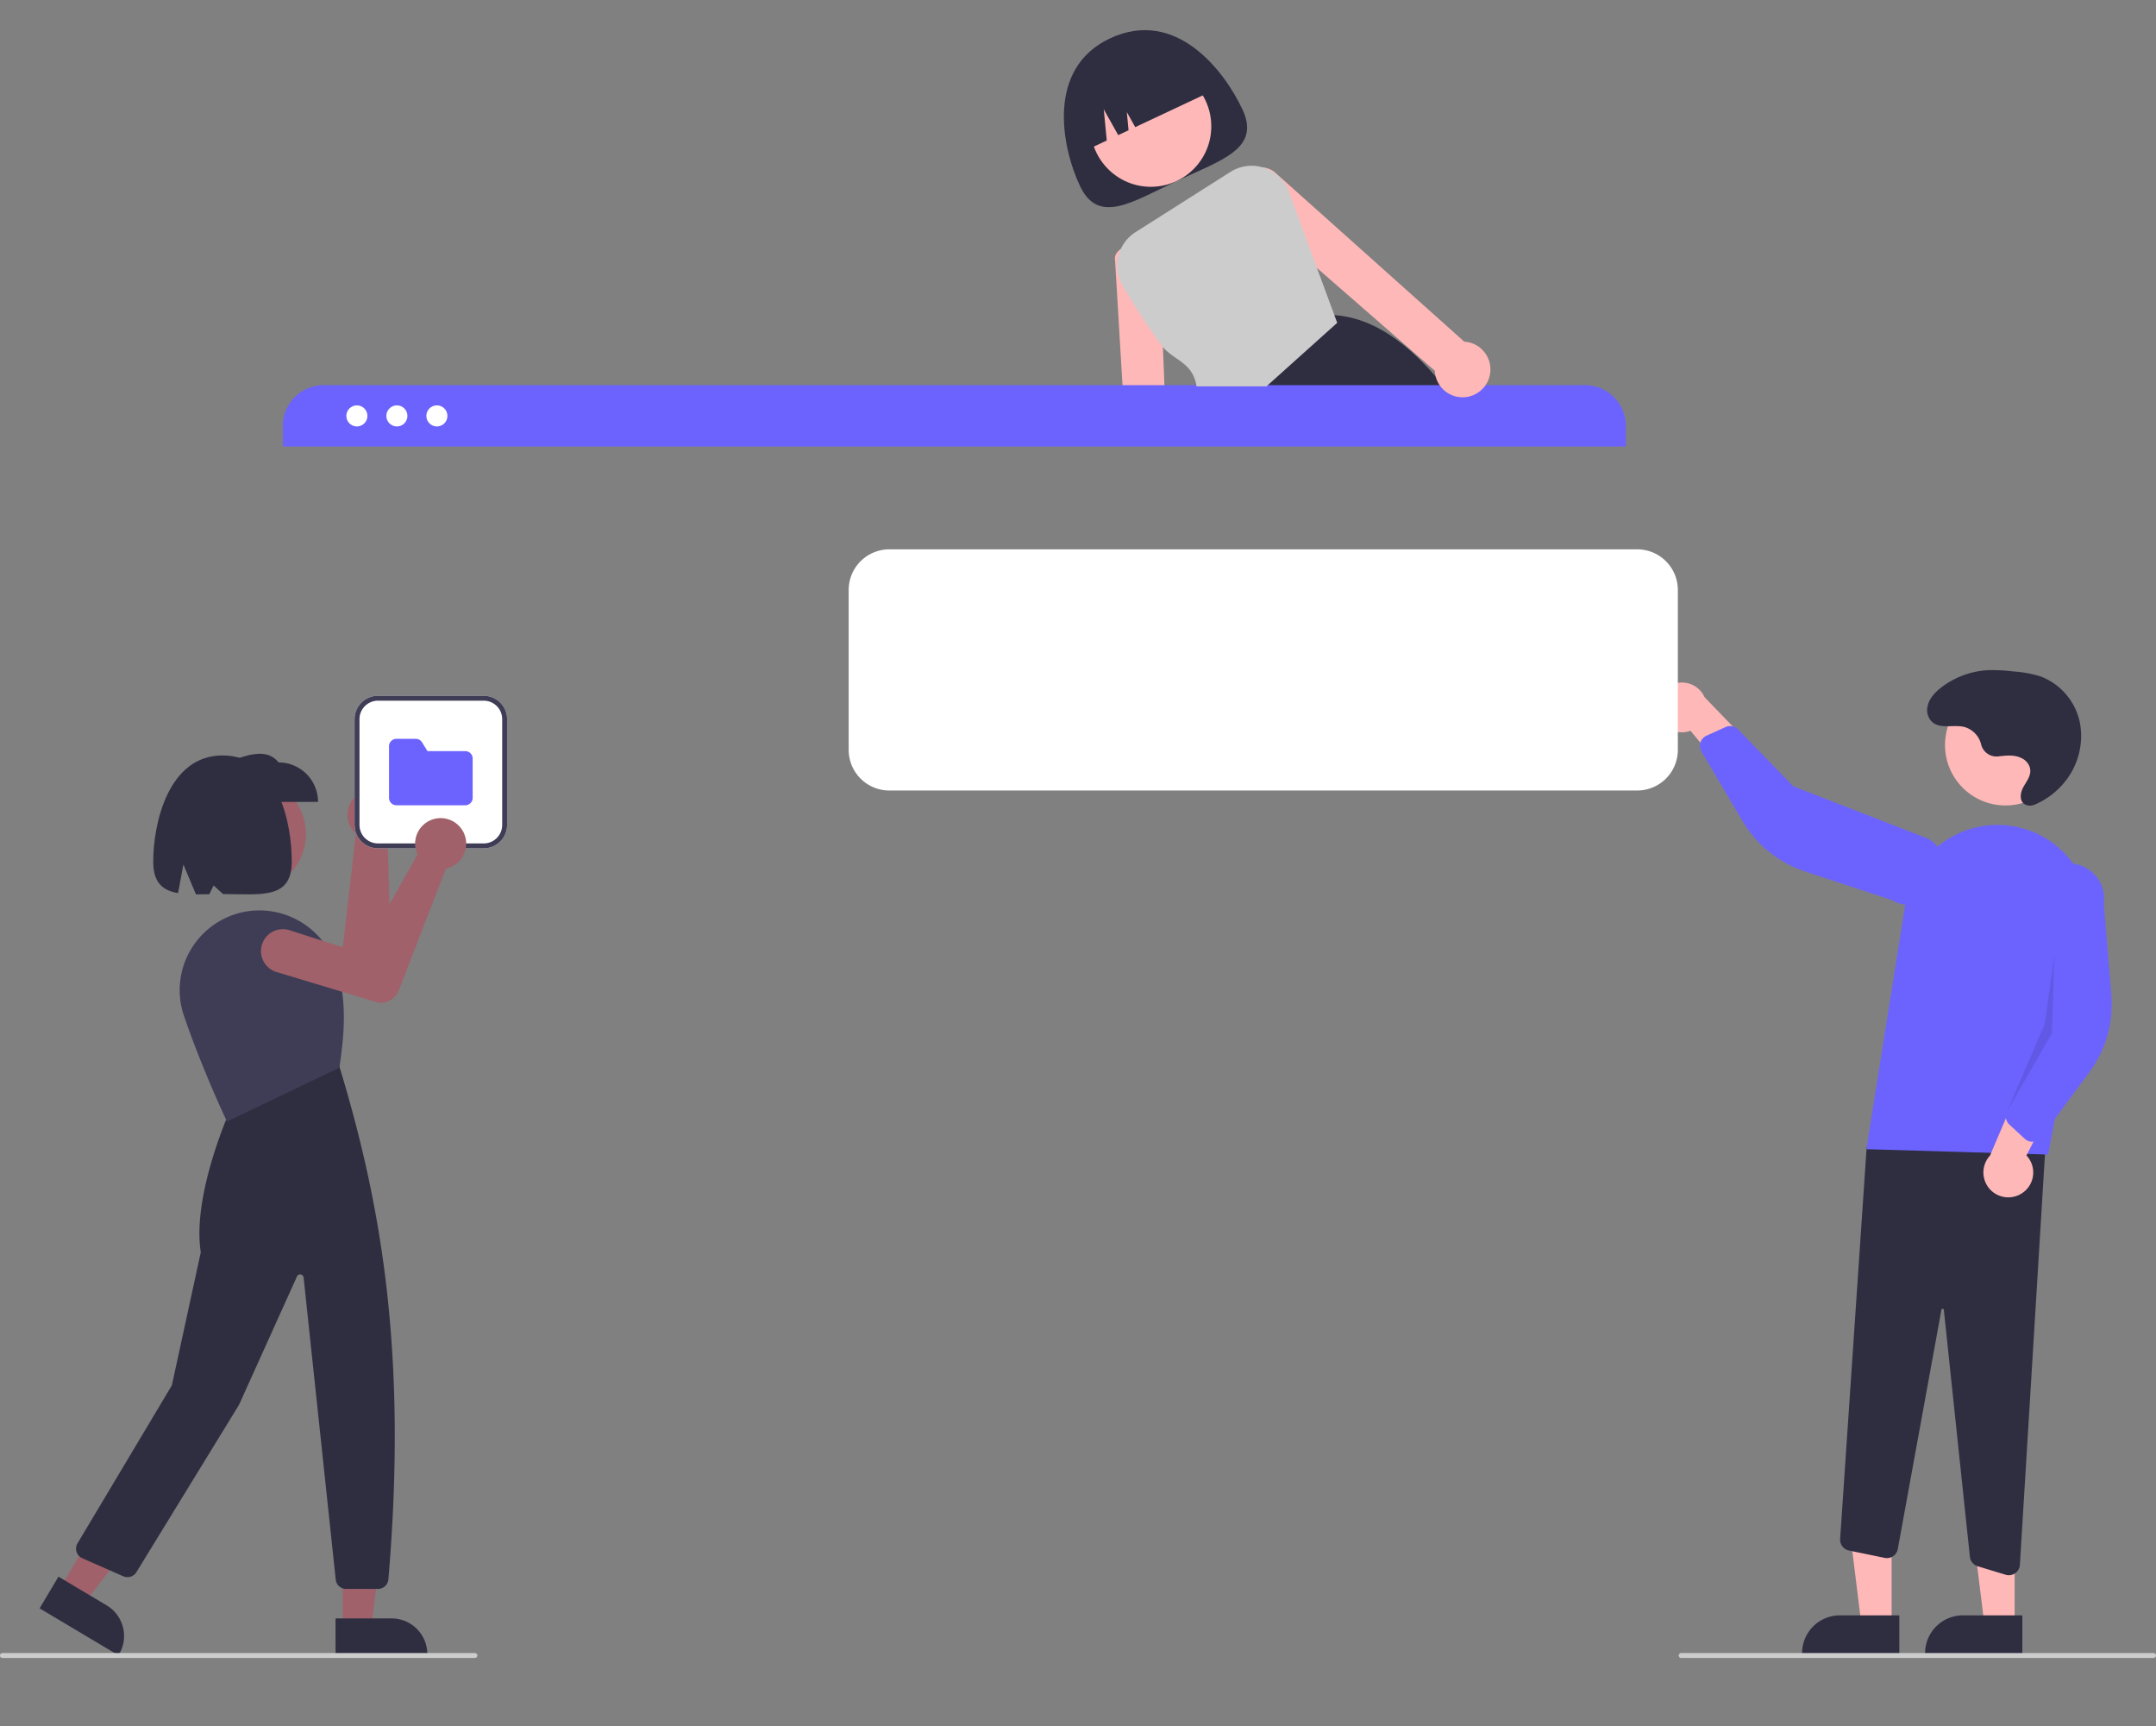 <?xml version="1.0" encoding="UTF-8" standalone="no"?>
<svg
   xmlns:dc="http://purl.org/dc/elements/1.1/"
   xmlns:cc="http://creativecommons.org/ns#"
   xmlns:rdf="http://www.w3.org/1999/02/22-rdf-syntax-ns#"
   xmlns:svg="http://www.w3.org/2000/svg"
   xmlns="http://www.w3.org/2000/svg"
   xmlns:sodipodi="http://sodipodi.sourceforge.net/DTD/sodipodi-0.dtd"
   xmlns:inkscape="http://www.inkscape.org/namespaces/inkscape"
   data-name="Layer 1"
   width="876.272"
   height="701.473"
   viewBox="0 0 876.272 701.473"
   version="1.1"
   id="svg120"
   sodipodi:docname="undraw_building_websites.svg"
   inkscape:version="0.92.3 (2405546, 2018-03-11)">
  <rect x="0" y="0" width="876.272" height="701.473" fill="#808080" stroke="none"/>
  <defs
     id="defs124" />
  <sodipodi:namedview
     pagecolor="#ffffff"
     bordercolor="#666666"
     borderopacity="1"
     objecttolerance="10"
     gridtolerance="10"
     guidetolerance="10"
     inkscape:pageopacity="0"
     inkscape:pageshadow="2"
     inkscape:window-width="1920"
     inkscape:window-height="1001"
     id="namedview122"
     showgrid="false"
     inkscape:zoom="0.71355922"
     inkscape:cx="437.54031"
     inkscape:cy="402.26704"
     inkscape:window-x="-9"
     inkscape:window-y="-9"
     inkscape:window-maximized="1"
     inkscape:current-layer="svg120" />
  <path
     d="m 473.736,168.383 -0.71,-18.035 -0.6,-14.967 -0.41,-10.474 -0.81,-20.416 a 9.046,5.653 0 0 0 -15.71,-3.281 6.923,4.326 0 0 0 -0.75,0.6 8.936,5.584 0 0 0 -1.56,3.781 l 1.78,29.79 0.89,14.967 1.14,19.091 a 12.047,7.529 0 0 0 -0.89,0.881 11.248,7.029 0 0 0 -0.71,5.524 11.311,7.069 0 0 0 15.56,4.143 11.301,7.062 0 0 0 2.78,-11.605 z"
     id="path86"
     inkscape:connector-curvature="0"
     style="fill:#ffb8b8;stroke-width:0.791" />
  <path
     d="m 504.97,44.447 c 7.516,15.995 -8.411,20.526 -26.655,29.099 -18.244,8.573 -31.898,17.942 -39.414,1.947 -7.516,-15.995 -13.615,-47.743 12.195,-59.871 26.699,-12.546 46.358,12.829 53.874,28.825 z"
     id="path2"
     inkscape:connector-curvature="0"
     style="fill:#2f2e41" />
  <circle
     cx="467.746"
     cy="51.342"
     r="24.561"
     id="circle4"
     style="fill:#ffb8b8" />
  <path
     d="m 589.426,160.266 c -0.85,-1.11 -1.7,-2.2 -2.56,-3.26 q -1.665,-2.07 -3.35,-4.01 c -12.73,-14.69 -26.27,-23.94 -41.18,-24.93 h -0.02 l -0.22,-0.02 -29.71,28.96 -10.1,9.84 0.22,0.54 5.45,13.57 h 95.49 a 234.834,234.834 0 0 0 -14.02,-20.69 z"
     id="path6"
     inkscape:connector-curvature="0"
     style="fill:#2f2e41" />
  <path
     d="m 441.038,61.231 v 0 l 8.792,-4.131 -1.225,-12.683 5.879,10.496 4.202,-1.975 -0.714,-7.399 3.43,6.123 31.224,-14.673 v 0 a 26,26 0 0 0 -34.589,-12.474 l -4.525,2.126 a 26,26 0 0 0 -12.474,34.589 z"
     id="path8"
     inkscape:connector-curvature="0"
     style="fill:#2f2e41" />
  <path
     d="M 660.796,181.456 H 114.956 v -8.4 a 16.574,16.574 0 0 1 16.56,-16.55 h 512.72 a 16.574,16.574 0 0 1 16.56,16.55 z"
     id="path14"
     inkscape:connector-curvature="0"
     style="fill:#6c63ff" />
  <circle
     cx="145.051"
     cy="169.005"
     r="4.283"
     id="circle16"
     style="fill:#ffffff" />
  <circle
     cx="161.31"
     cy="169.005"
     r="4.283"
     id="circle18"
     style="fill:#ffffff" />
  <circle
     cx="177.569"
     cy="169.005"
     r="4.283"
     id="circle20"
     style="fill:#ffffff" />
  <polygon
     points="768.827,600.862 768.825,648.15 756.565,648.149 750.733,600.861 "
     id="polygon46"
     style="fill:#ffb8b8"
     transform="translate(0,12.253)" />
  <path
     d="m 771.951,672.287 -39.531,-10e-4 v -0.5 a 15.386,15.386 0 0 1 15.386,-15.386 h 0.001 l 24.144,10e-4 z"
     id="path48"
     inkscape:connector-curvature="0"
     style="fill:#2f2e41" />
  <polygon
     points="818.827,600.862 818.825,648.15 806.565,648.149 800.733,600.861 "
     id="polygon50"
     style="fill:#ffb8b8"
     transform="translate(0,12.253)" />
  <path
     d="m 821.951,672.287 -39.53,-10e-4 v -0.5 a 15.386,15.386 0 0 1 15.386,-15.386 h 0.001 l 24.144,10e-4 z"
     id="path52"
     inkscape:connector-curvature="0"
     style="fill:#2f2e41" />
  <path
     d="m 815.15,639.904 -11.354,-3.454 a 4.493,4.493 0 0 1 -3.166,-3.833 L 790.044,532.29 a 0.48,0.48 0 0 0 -0.479,-0.447 0.469,0.469 0 0 0 -0.51,0.409 l -17.731,97.199 a 4.5,4.5 0 0 1 -5.335,3.6 l -14.511,-2.989 a 4.516,4.516 0 0 1 -3.582,-4.712 l 10.785,-159.312 73.138,-7.892 -10.868,177.727 a 4.505,4.505 0 0 1 -4.484,4.228 4.526,4.526 0 0 1 -1.317,-0.196 z"
     id="path54"
     inkscape:connector-curvature="0"
     style="fill:#2f2e41" />
  <circle
     cx="815.08"
     cy="302.74"
     r="24.561"
     id="circle56"
     style="fill:#ffb8b8" />
  <path
     d="m 758.568,466.973 15.858,-99.851 a 37.857,37.857 0 0 1 48.005,-30.399 v 0 a 37.743,37.743 0 0 1 26.601,43.262 l -16.591,89.172 z"
     id="path58"
     inkscape:connector-curvature="0"
     style="fill:#6c63ff" />
  <path
     d="m 821.861,484.839 a 10.056,10.056 0 0 0 1.747,-15.32 l 16.396,-31.751 -18.465,1.97 -12.739,29.849 a 10.11,10.11 0 0 0 13.061,15.251 z"
     id="path60"
     inkscape:connector-curvature="0"
     style="fill:#ffb8b8" />
  <path
     d="m 825.372,463.918 a 4.506,4.506 0 0 1 -2.426,-1.151 l -6.273,-5.797 a 4.515,4.515 0 0 1 -1.092,-5.054 l 12.537,-29.718 -1.779,-58.72 a 14.497,14.497 0 1 1 28.727,3.919 l 3.041,36.912 a 46.373,46.373 0 0 1 -8.938,31.397 l -19.552,26.432 a 4.505,4.505 0 0 1 -3.195,1.804 4.455,4.455 0 0 1 -1.05,-0.024 z"
     id="path62"
     inkscape:connector-curvature="0"
     style="fill:#6c63ff" />
  <path
     d="m 673.641,289.358 a 10.056,10.056 0 0 0 13.426,7.582 l 22.846,27.478 5.385,-17.772 -22.52,-23.369 a 10.11,10.11 0 0 0 -19.137,6.081 z"
     id="path64"
     inkscape:connector-curvature="0"
     style="fill:#ffb8b8" />
  <path
     d="m 691.537,300.748 a 4.506,4.506 0 0 1 2.006,-1.786 l 7.784,-3.517 a 4.515,4.515 0 0 1 5.08,0.965 l 22.478,23.132 54.766,21.257 a 14.497,14.497 0 1 1 -14.809,24.926 l -35.177,-11.592 a 46.374,46.374 0 0 1 -25.427,-20.472 l -16.717,-28.31 a 4.505,4.505 0 0 1 -0.415,-3.646 4.454,4.454 0 0 1 0.432,-0.958 z"
     id="path66"
     inkscape:connector-curvature="0"
     style="fill:#6c63ff" />
  <polygon
     points="830.962,403.99 835.002,375.652 834.002,407.652 815.58,439.663 "
     id="polygon68"
     style="opacity:0.1"
     transform="translate(0,12.253)" />
  <path
     d="m 812.266,307.356 a 6.423,6.423 0 0 1 -7.031,-4.702 9.764,9.764 0 0 0 -6.951,-7.274 c -4.505,-1.029 -10.012,1.091 -13.314,-2.322 a 6.637,6.637 0 0 1 -1.575,-5.842 c 0.608,-3.317 2.981,-5.823 5.563,-7.827 a 34.062,34.062 0 0 1 18.866,-7.051 67.677,67.677 0 0 1 10.621,0.528 47.009,47.009 0 0 1 10.864,1.985 25.576,25.576 0 0 1 16.002,18.68 29.528,29.528 0 0 1 -6.057,24.13 31.702,31.702 0 0 1 -12.161,9.259 4.744,4.744 0 0 1 -3.606,0.183 c -2.957,-1.176 -2.474,-4.839 -1.126,-7.283 1.443,-2.615 3.663,-5.146 2.503,-8.329 a 6.302,6.302 0 0 0 -3.127,-3.366 c -2.94,-1.499 -6.228,-1.145 -9.389,-0.78 z"
     id="path70"
     inkscape:connector-curvature="0"
     style="fill:#2f2e41" />
  <path
     d="m 665.433,321.226 h -304 a 16.519,16.519 0 0 1 -16.5,-16.5 v -65 a 16.519,16.519 0 0 1 16.5,-16.5 h 304 a 16.519,16.519 0 0 1 16.5,16.5 v 65 a 16.519,16.519 0 0 1 -16.5,16.5 z"
     id="path72"
     inkscape:connector-curvature="0"
     style="fill:#ffffff" />
  <path
     d="M 875.272,673.726 H 683.272 a 1,1 0 0 1 0,-2 h 192 a 1,1 0 0 1 0,2 z"
     id="path82"
     inkscape:connector-curvature="0"
     style="fill:#cccccc" />
  <path
     d="m 604.056,144.165 a 11.221,11.221 0 0 0 -7.25,-5.1 10.301,10.301 0 0 0 -1.66,-0.21 L 518.956,70.735 a 9.015,9.015 0 0 0 -5.63,-2.69 7.67,7.67 0 0 0 -1.27,-0.04 9.055,9.055 0 0 0 -5.96,15.48 l 29.17,25.43 47.9,41.75 a 11.916,11.916 0 0 0 0.35,2.33 11.266,11.266 0 0 0 9.67,8.37 11.092,11.092 0 0 0 6.05,-1 11.407,11.407 0 0 0 3.88,-2.97 c 0.11,-0.13 0.21,-0.25 0.31,-0.39 a 11.293,11.293 0 0 0 0.63,-12.84 z"
     id="path84"
     inkscape:connector-curvature="0"
     style="fill:#ffb8b8" />
  <path
     d="m 542.336,128.065 -7.07,-19.15 -11.44,-31.02 a 16.006,16.006 0 0 0 -9.95,-9.68 c -0.18,-0.06 -0.37,-0.12 -0.55,-0.17 a 15.984,15.984 0 0 0 -13.24,1.82 l -38.53,24.44 a 16.093,16.093 0 0 0 -5.27,21.75 276.323,276.323 0 0 0 15.73,24.19 c 4.49,6.11 12.85,6.76 14.3,16.76 h 28.41 l 28.76,-25.82 z"
     id="path88"
     inkscape:connector-curvature="0"
     style="fill:#cccccc" />
  <circle
     cx="101.165"
     cy="338.936"
     r="23.172"
     id="circle90"
     style="fill:#a0616a" />
  <path
     d="m 158.051,322.985 q 0.343,0.273 0.664,0.578 a 10.38,10.38 0 0 1 -0.417,15.484 9.722,9.722 0 0 1 -0.814,0.613 l 1.568,52.945 a 8.061,8.061 0 0 1 -5.545,7.867 l -0.096,0.021 -42.989,4.578 a 8.899,8.899 0 1 1 -1.722,-17.713 l 30.644,-2.699 5.3,-45.851 a 9.876,9.876 0 0 1 -0.972,-0.99 10.38,10.38 0 0 1 14.378,-14.833 z"
     id="path92"
     inkscape:connector-curvature="0"
     style="fill:#a0616a" />
  <polygon
     points="139.326,604.561 139.328,649.174 150.895,649.174 156.397,604.561 "
     id="polygon94"
     style="fill:#a0616a"
     transform="translate(0,12.253)" />
  <path
     d="m 136.378,657.651 22.778,-9.3e-4 h 9.2e-4 a 14.516,14.516 0 0 1 14.516,14.516 v 0.472 l -37.294,10e-4 z"
     id="path96"
     inkscape:connector-curvature="0"
     style="fill:#2f2e41" />
  <polygon
     points="47.189,594.849 24.366,633.182 34.304,639.099 61.857,603.582 "
     id="polygon98"
     style="fill:#a0616a"
     transform="translate(0,12.253)" />
  <path
     d="m 23.763,640.681 19.572,11.653 7.9e-4,4.7e-4 a 14.516,14.516 0 0 1 5.046,19.899 l -0.241,0.405 -32.044,-19.079 z"
     id="path100"
     inkscape:connector-curvature="0"
     style="fill:#2f2e41" />
  <path
     d="m 153.624,645.67 h -12.952 a 4.238,4.238 0 0 1 -4.221,-3.797 L 123.394,519.136 a 1.415,1.415 0 0 0 -2.697,-0.433 L 97.141,570.861 55.437,638.864 a 4.266,4.266 0 0 1 -5.329,1.666 l -16.66,-7.33 a 4.247,4.247 0 0 1 -1.935,-6.064 l 38.337,-64.192 11.758,-54.085 c -3.698,-23.455 12.155,-58.326 12.316,-58.676 l 0.079,-0.17 43.668,-17.068 0.219,0.268 c 17.221,56.514 27.715,117.332 19.967,208.568 a 4.274,4.274 0 0 1 -4.232,3.89 z"
     id="path102"
     inkscape:connector-curvature="0"
     style="fill:#2f2e41" />
  <path
     d="m 92.243,455.727 -0.203,-0.427 c -0.097,-0.205 -9.807,-20.684 -17.292,-42.571 a 32.285,32.285 0 0 1 2.239,-25.873 32.637,32.637 0 0 1 20.813,-16.004 v 0 a 32.677,32.677 0 0 1 37.928,19.57 c 5.937,14.847 4.045,30.695 2.264,43.157 l -0.035,0.25 -0.227,0.109 z"
     id="path104"
     inkscape:connector-curvature="0"
     style="fill:#3f3d56" />
  <path
     d="M 129.26,325.846 H 92.466 v -16.038 c 8.076,-3.208 15.978,-5.937 20.756,0 a 16.038,16.038 0 0 1 16.038,16.038 z"
     id="path106"
     inkscape:connector-curvature="0"
     style="fill:#2f2e41" />
  <path
     d="m 90.429,306.978 c -21.996,0 -28.153,27.571 -28.153,43.126 0,8.674 3.923,11.777 10.088,12.827 l 2.177,-11.611 5.099,12.111 c 1.732,0.009 3.551,-0.025 5.437,-0.06 l 1.729,-3.56 3.855,3.496 c 15.441,0.023 27.921,2.274 27.921,-13.203 0,-15.554 -5.399,-43.126 -28.152,-43.126 z"
     id="path108"
     inkscape:connector-curvature="0"
     style="fill:#2f2e41" />
  <path
     d="M 193,673.726 H 1 a 1,1 0 1 1 0,-2 h 192 a 1,1 0 0 1 0,2 z"
     id="path110"
     inkscape:connector-curvature="0"
     style="fill:#cccccc" />
  <path
     d="m 196.61,344.726 h -43 a 9.511,9.511 0 0 1 -9.5,-9.5 v -43 a 9.511,9.511 0 0 1 9.5,-9.5 h 43 a 9.511,9.511 0 0 1 9.5,9.5 v 43 a 9.511,9.511 0 0 1 -9.5,9.5 z"
     id="path112"
     inkscape:connector-curvature="0"
     style="fill:#ffffff" />
  <path
     d="m 196.61,344.726 h -43 a 9.511,9.511 0 0 1 -9.5,-9.5 v -43 a 9.511,9.511 0 0 1 9.5,-9.5 h 43 a 9.511,9.511 0 0 1 9.5,9.5 v 43 a 9.511,9.511 0 0 1 -9.5,9.5 z m -43,-60 a 7.508,7.508 0 0 0 -7.5,7.5 v 43 a 7.508,7.508 0 0 0 7.5,7.5 h 43 a 7.508,7.508 0 0 0 7.5,-7.5 v -43 a 7.508,7.508 0 0 0 -7.5,-7.5 z"
     id="path114"
     inkscape:connector-curvature="0"
     style="fill:#3f3d56" />
  <path
     d="m 189.11,327.226 h -28 a 3.003,3.003 0 0 1 -3,-3 v -21 a 3.003,3.003 0 0 1 3,-3 h 7.882 a 2.981,2.981 0 0 1 2.555,1.427 l 2.198,3.573 h 15.364 a 3.003,3.003 0 0 1 3,3 v 16 a 3.003,3.003 0 0 1 -3,3 z"
     id="path116"
     inkscape:connector-curvature="0"
     style="fill:#6c63ff" />
  <path
     d="m 188.199,337.835 q 0.21,0.384 0.388,0.79 a 10.38,10.38 0 0 1 -6.393,14.109 9.72,9.72 0 0 1 -0.988,0.25 l -19.099,49.405 a 8.061,8.061 0 0 1 -8.163,5.099 l -0.096,-0.018 -41.397,-12.462 a 8.899,8.899 0 1 1 5.286,-16.993 l 29.29,9.404 22.676,-40.202 a 9.876,9.876 0 0 1 -0.511,-1.289 10.38,10.38 0 0 1 19.007,-8.091 z"
     id="path118"
     inkscape:connector-curvature="0"
     style="fill:#a0616a" />
</svg>
